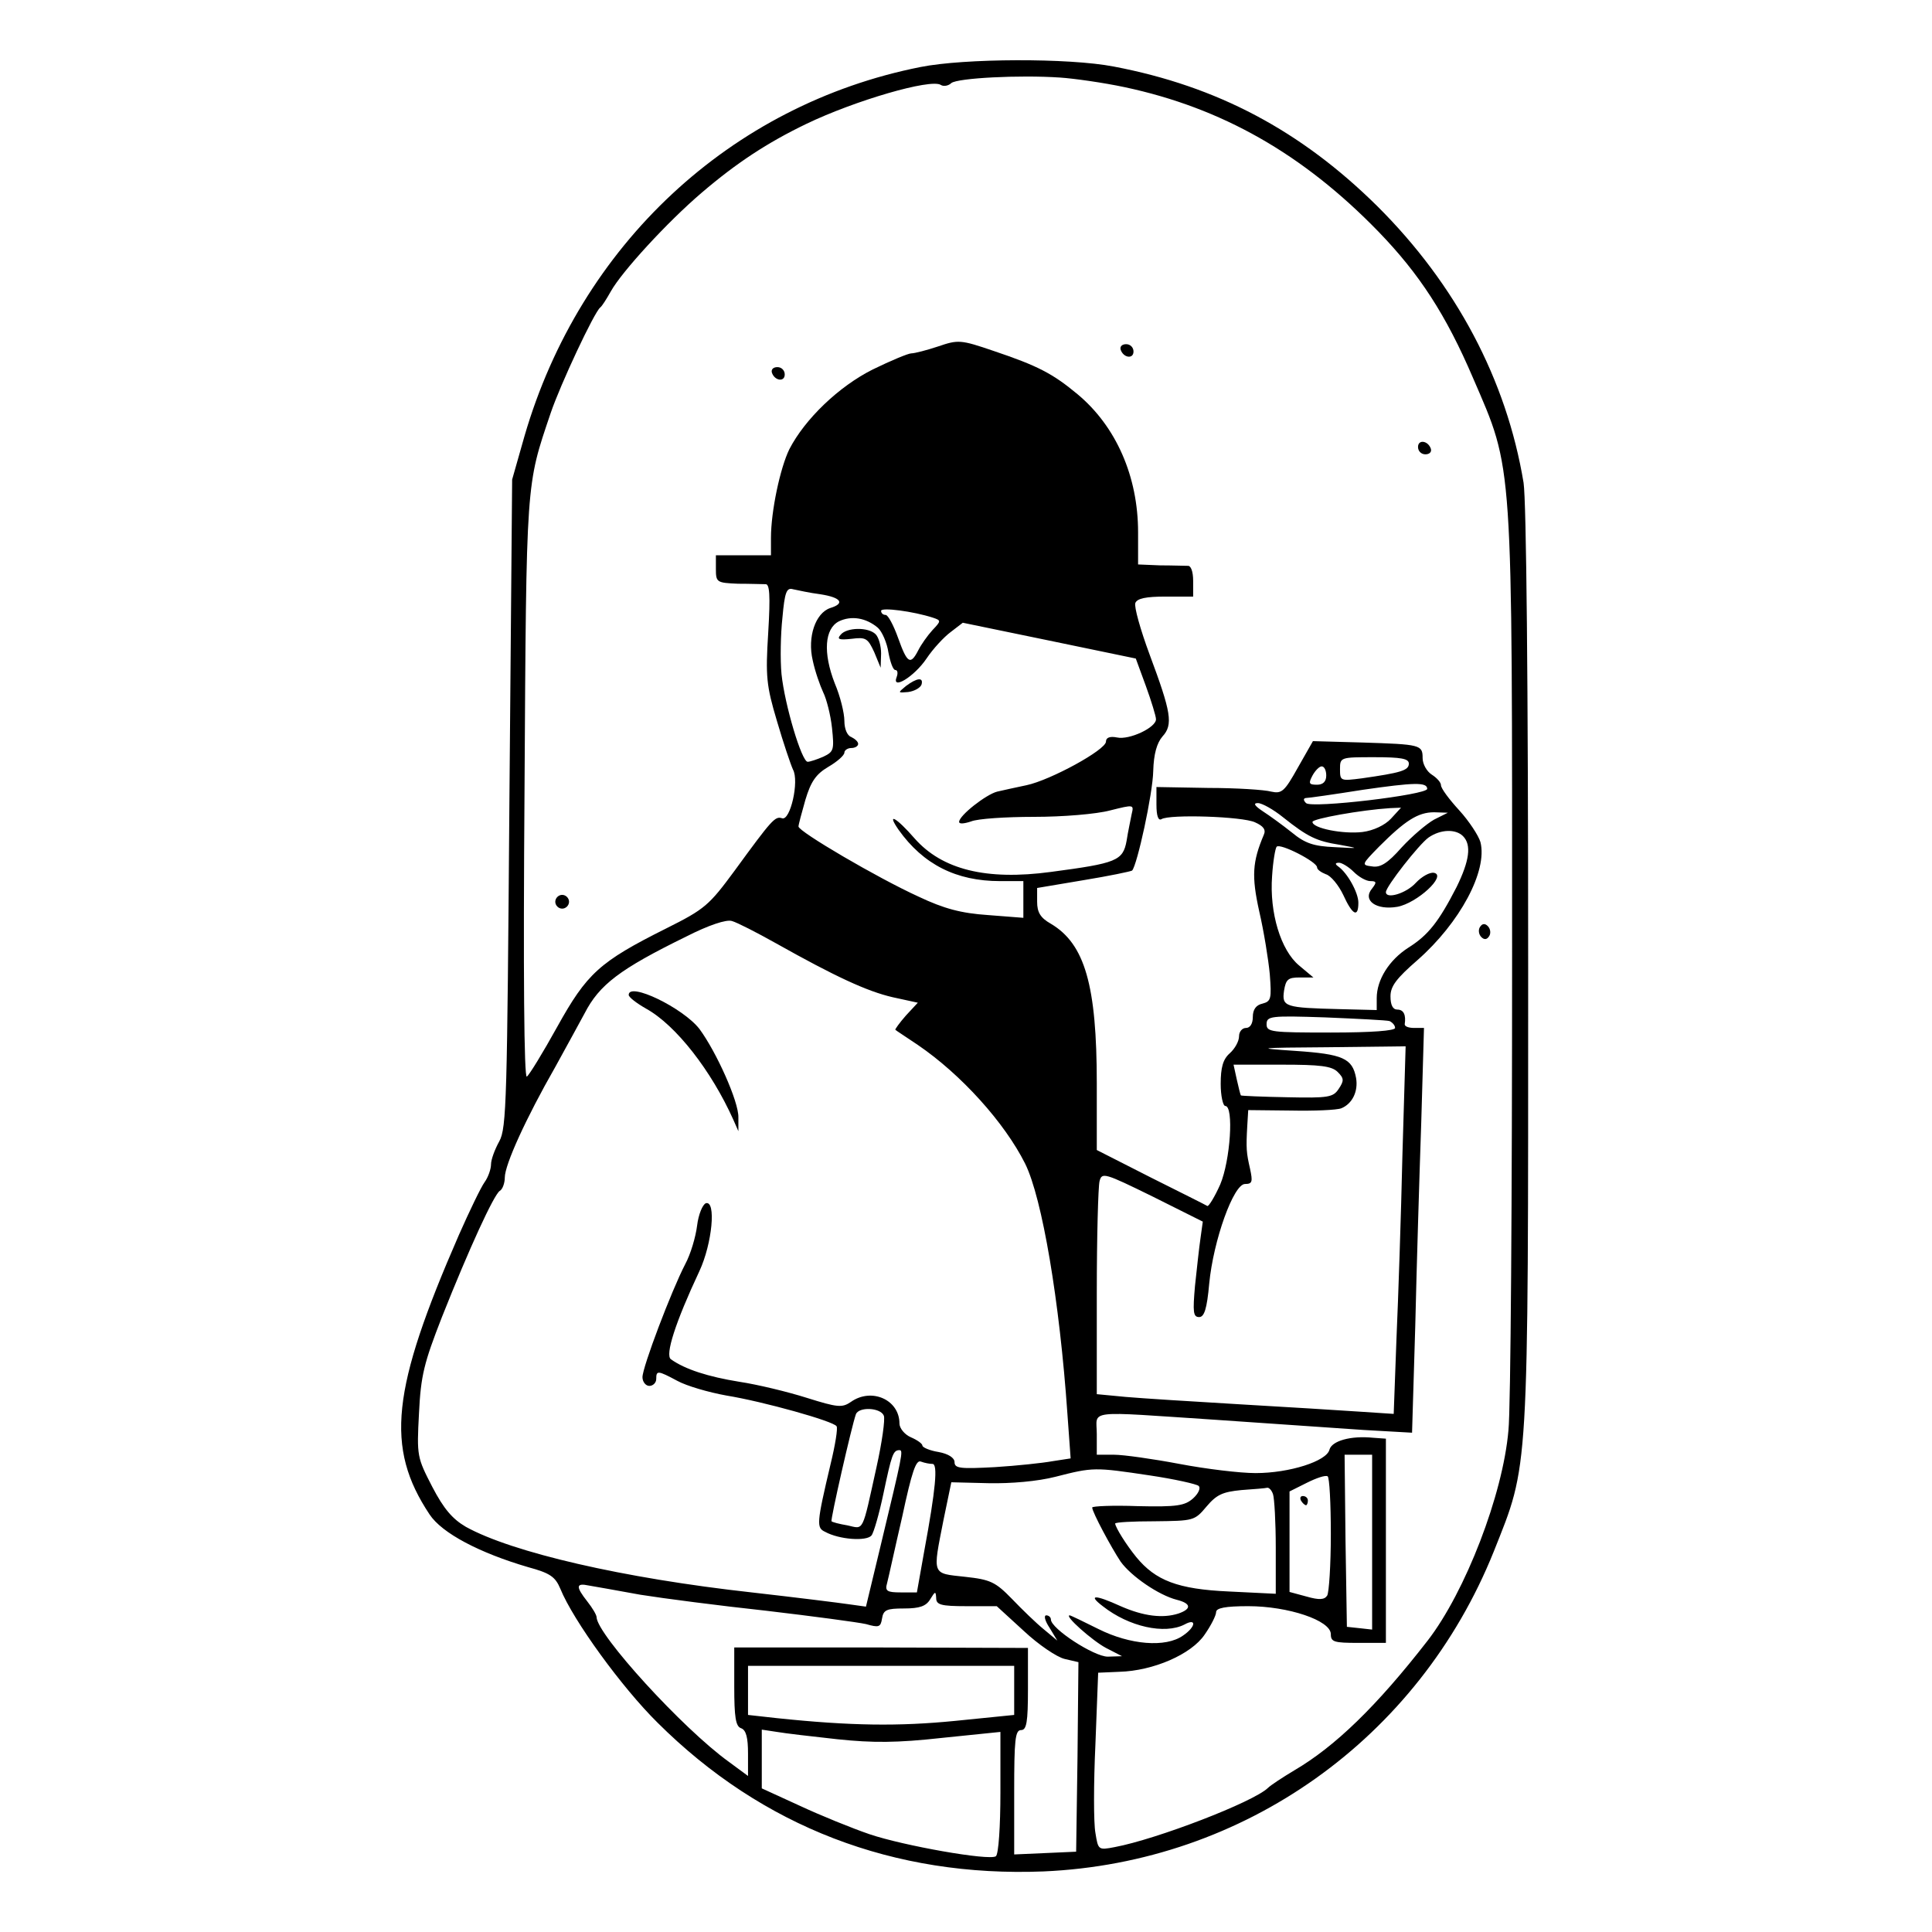 <?xml version="1.0" standalone="no"?>
<!DOCTYPE svg PUBLIC "-//W3C//DTD SVG 20010904//EN"
 "http://www.w3.org/TR/2001/REC-SVG-20010904/DTD/svg10.dtd">
<svg version="1.0" xmlns="http://www.w3.org/2000/svg"
 width="421pt" height="421pt" viewBox="0 0 421 421"
 preserveAspectRatio="xMidYMid meet">
<g transform="translate(0,421) scale(0.1,-0.1)"
fill="#000000" stroke="none">
<path d="M2006 4064 c-414 -82 -742 -388 -863 -804 l-27 -95 -6 -705 c-5 -646
-6 -708 -22 -737 -10 -18 -18 -40 -18 -50 0 -10 -6 -28 -14 -39 -8 -11 -33
-63 -56 -115 -147 -337 -161 -463 -64 -609 27 -41 109 -84 215 -115 48 -13 59
-21 70 -47 28 -69 134 -215 212 -292 228 -227 515 -337 841 -324 437 19 817
289 981 697 77 194 75 153 75 1271 0 629 -4 1018 -10 1058 -37 224 -147 432
-319 603 -166 164 -348 261 -574 304 -98 19 -326 18 -421 -1z m445 -44 c211
-45 388 -145 553 -315 89 -92 147 -181 206 -319 88 -204 85 -164 85 -1256 0
-525 -3 -992 -8 -1037 -12 -140 -94 -352 -176 -458 -111 -143 -202 -231 -291
-283 -25 -15 -51 -32 -57 -38 -32 -31 -243 -112 -334 -129 -36 -7 -36 -6 -42
31 -4 21 -4 108 0 193 l6 156 46 2 c74 2 157 38 186 81 14 20 25 42 25 49 0 9
20 13 70 13 87 0 180 -31 180 -61 0 -17 7 -19 60 -19 l60 0 0 223 0 222 -28 2
c-49 5 -90 -7 -95 -26 -6 -25 -87 -51 -161 -51 -34 0 -108 9 -166 20 -58 11
-122 20 -142 20 l-38 0 0 45 c0 54 -29 50 261 31 118 -8 262 -18 320 -22 l106
-6 7 233 c3 129 9 327 13 442 l6 207 -21 0 c-12 0 -21 3 -21 8 3 20 -2 32 -16
32 -10 0 -15 10 -15 29 0 22 13 39 59 79 92 81 153 194 137 257 -4 14 -25 46
-46 69 -22 24 -40 48 -40 55 0 6 -9 16 -20 23 -11 7 -20 23 -20 36 0 29 -4 30
-132 34 l-107 3 -33 -58 c-29 -52 -35 -57 -58 -52 -14 4 -76 8 -137 8 l-113 2
0 -38 c0 -25 4 -36 11 -32 17 11 177 6 204 -7 18 -8 24 -16 19 -27 -25 -59
-27 -90 -10 -167 10 -43 20 -105 23 -137 4 -53 3 -59 -16 -64 -14 -3 -21 -13
-21 -29 0 -15 -6 -24 -15 -24 -8 0 -15 -8 -15 -18 0 -11 -9 -27 -20 -37 -15
-13 -20 -31 -20 -67 0 -26 5 -48 10 -48 19 0 11 -119 -11 -171 -12 -27 -25
-48 -28 -47 -3 2 -59 30 -123 62 l-118 60 0 145 c0 214 -26 304 -100 348 -23
13 -30 25 -30 48 l0 30 101 17 c55 9 103 19 106 21 11 12 45 167 46 217 1 37
8 61 20 75 24 26 19 53 -28 179 -20 54 -34 104 -31 112 4 10 23 14 66 14 l60
0 0 34 c0 21 -5 34 -12 33 -7 0 -34 1 -60 1 l-48 2 0 70 c0 122 -48 231 -132
301 -54 45 -87 62 -182 94 -73 25 -78 25 -122 10 -24 -8 -51 -15 -58 -15 -7 0
-45 -16 -84 -35 -74 -37 -148 -108 -182 -174 -20 -41 -40 -135 -40 -193 l0
-38 -60 0 -60 0 0 -30 c0 -29 2 -30 48 -32 26 0 53 -1 60 -1 9 1 11 -23 6
-106 -6 -95 -4 -115 19 -192 14 -48 30 -95 35 -106 14 -25 -6 -113 -24 -106
-15 5 -22 -3 -103 -114 -56 -76 -65 -84 -149 -126 -146 -73 -173 -98 -238
-215 -31 -56 -61 -105 -66 -108 -6 -4 -8 223 -5 627 4 678 3 659 57 819 21 62
95 220 108 230 4 3 14 19 23 35 24 43 123 151 198 215 76 65 143 109 228 150
106 51 271 99 293 85 6 -4 17 -2 23 4 14 11 148 18 237 12 30 -2 94 -11 141
-21z m-663 -1105 c45 -7 54 -20 21 -30 -32 -11 -50 -63 -38 -114 5 -24 16 -55
23 -70 7 -14 16 -49 19 -77 5 -48 4 -52 -19 -63 -14 -6 -29 -11 -34 -11 -13 0
-50 124 -57 191 -3 31 -2 87 2 123 5 56 9 66 23 62 10 -2 36 -8 60 -11z m245
-51 c18 -6 18 -7 -1 -27 -11 -12 -25 -32 -31 -44 -17 -33 -24 -29 -44 27 -10
28 -22 50 -27 50 -6 0 -10 4 -10 9 0 8 70 -1 113 -15z m-120 -22 c9 -8 20 -33
23 -54 4 -21 10 -38 15 -38 5 0 6 -7 3 -15 -12 -30 38 0 65 40 14 21 38 47 53
58 l26 20 189 -39 188 -39 22 -60 c12 -33 22 -66 22 -72 1 -18 -58 -46 -85
-40 -15 3 -24 0 -24 -9 0 -18 -121 -84 -173 -95 -23 -5 -52 -11 -64 -14 -24
-6 -83 -52 -83 -66 0 -5 11 -4 26 1 14 6 76 10 137 10 63 0 136 6 166 14 52
13 52 13 47 -8 -2 -11 -8 -38 -11 -58 -8 -44 -22 -49 -165 -68 -141 -19 -237
5 -297 73 -40 46 -62 58 -35 19 54 -76 126 -112 221 -112 l51 0 0 -40 0 -40
-77 6 c-59 4 -96 14 -151 40 -90 41 -262 142 -262 153 0 4 7 30 15 58 12 40
23 56 50 72 19 11 35 25 35 31 0 5 7 10 15 10 8 0 15 4 15 9 0 5 -7 11 -15 15
-9 3 -15 18 -15 35 0 17 -9 54 -21 82 -26 67 -22 119 9 135 27 13 59 8 85 -14z
m1157 -296 c0 -15 -18 -20 -102 -32 -47 -6 -48 -6 -48 20 0 26 1 26 75 26 58
0 75 -3 75 -14z m-180 -26 c0 -13 -7 -20 -20 -20 -18 0 -19 3 -10 20 6 11 15
20 20 20 6 0 10 -9 10 -20z m220 -29 c0 -13 -252 -43 -264 -31 -6 6 -6 10 -1
11 6 0 62 8 125 18 111 16 140 17 140 2z m-314 -62 c54 -43 73 -52 124 -60 43
-8 43 -8 -12 -5 -45 2 -64 8 -93 32 -20 16 -49 37 -63 46 -18 12 -22 18 -11
18 9 0 34 -14 55 -31z m235 -3 c-13 -14 -38 -26 -62 -29 -42 -5 -109 8 -109
22 0 7 106 26 169 30 l24 1 -22 -24z m94 -2 c-16 -9 -48 -36 -71 -61 -30 -34
-46 -44 -64 -41 -24 3 -23 4 15 43 57 57 85 75 120 75 l30 -1 -30 -15z m63
-36 c19 -19 14 -54 -14 -111 -39 -76 -62 -105 -105 -132 -42 -27 -69 -70 -69
-110 l0 -26 -80 2 c-120 3 -127 5 -122 40 4 25 9 29 34 29 l30 0 -31 26 c-40
33 -65 115 -59 195 2 32 7 61 10 64 8 8 88 -33 88 -45 0 -5 9 -11 19 -15 11
-3 28 -24 38 -45 20 -44 33 -51 33 -17 0 22 -24 65 -44 79 -7 5 -7 8 2 8 6 0
21 -9 32 -20 11 -11 27 -20 36 -20 14 0 14 -3 4 -16 -22 -26 9 -48 55 -40 43
8 108 68 80 74 -9 2 -27 -8 -40 -22 -21 -23 -65 -36 -65 -20 0 12 72 104 93
119 26 18 59 19 75 3z m-1498 -233 c130 -73 199 -105 255 -118 l55 -12 -26
-28 c-14 -16 -24 -30 -23 -31 2 -2 24 -16 49 -33 94 -64 189 -169 234 -259 37
-75 75 -299 92 -545 l7 -97 -39 -6 c-22 -4 -78 -10 -126 -13 -75 -4 -88 -3
-88 11 0 9 -13 18 -35 22 -19 3 -35 10 -35 14 0 4 -11 12 -25 18 -14 6 -25 20
-25 30 0 52 -61 79 -106 47 -19 -13 -29 -12 -96 9 -41 13 -107 29 -147 35 -68
11 -118 27 -149 49 -13 9 9 79 62 192 28 60 37 155 14 148 -7 -3 -16 -24 -19
-49 -3 -24 -14 -62 -26 -84 -30 -58 -93 -224 -93 -246 0 -10 7 -19 15 -19 8 0
15 7 15 15 0 19 3 19 46 -4 20 -11 68 -25 107 -32 80 -13 234 -56 240 -67 3
-4 -3 -41 -13 -82 -31 -131 -31 -139 -12 -148 31 -17 90 -21 101 -8 5 6 17 48
26 91 18 85 21 95 35 95 9 0 6 -12 -41 -208 l-32 -133 -36 5 c-20 3 -116 15
-213 26 -280 31 -522 87 -623 143 -29 17 -48 39 -73 87 -33 64 -34 67 -29 160
4 83 11 110 50 210 60 151 113 266 126 275 6 3 11 17 11 29 0 28 46 129 110
241 25 45 53 97 64 117 32 62 76 96 221 167 49 25 88 38 100 34 11 -3 54 -25
95 -48z m1338 -170 c6 -3 12 -9 12 -15 0 -6 -50 -10 -140 -10 -129 0 -140 1
-140 18 0 18 9 19 128 15 70 -3 133 -6 140 -8z m28 -292 c-3 -131 -9 -311 -13
-401 l-6 -163 -76 5 c-42 3 -159 10 -261 16 -102 6 -213 13 -247 16 l-63 6 0
221 c0 122 3 231 6 243 5 20 11 18 115 -33 l110 -55 -5 -36 c-3 -20 -8 -67
-12 -104 -5 -57 -4 -68 9 -68 11 0 17 17 22 73 9 94 53 217 78 217 16 0 17 5
11 33 -8 35 -9 44 -6 95 l2 33 93 -1 c50 -1 100 1 110 5 24 10 37 37 32 66 -8
43 -29 52 -132 59 -90 6 -85 7 71 8 l169 2 -7 -237z m-141 181 c14 -14 14 -19
2 -37 -12 -18 -22 -20 -112 -18 -55 1 -100 3 -101 4 -1 1 -5 17 -9 35 l-7 32
105 0 c84 0 109 -3 122 -16z m-989 -749 c3 -8 -4 -58 -16 -112 -32 -145 -27
-135 -63 -127 -18 3 -33 7 -35 9 -3 2 44 208 53 233 6 17 54 15 61 -3z m1064
-276 l0 -190 -27 3 -28 3 -3 188 -2 187 30 0 30 0 0 -191z m-958 171 c12 0 7
-55 -18 -190 l-16 -90 -35 0 c-30 0 -35 3 -30 20 3 11 17 76 33 145 21 98 30
125 41 120 8 -3 19 -5 25 -5z m473 -25 c54 -8 103 -19 107 -23 5 -5 -1 -17
-12 -27 -18 -16 -35 -19 -121 -17 -54 2 -99 0 -99 -3 0 -10 42 -88 62 -118 23
-32 83 -73 122 -83 32 -8 33 -20 4 -30 -34 -11 -76 -6 -126 16 -57 26 -72 25
-39 0 57 -45 135 -62 178 -40 27 15 25 -5 -3 -24 -38 -27 -116 -20 -184 14
-32 16 -61 30 -63 30 -13 0 49 -55 79 -71 l35 -18 -31 -1 c-30 0 -124 61 -124
81 0 5 -5 9 -10 9 -6 0 -3 -12 7 -27 l17 -28 -30 25 c-16 13 -47 43 -69 66
-36 37 -47 42 -102 48 -73 8 -71 2 -47 124 l17 82 81 -2 c49 -1 107 4 146 14
82 21 85 21 205 3z m395 -128 c0 -67 -4 -128 -8 -134 -6 -9 -17 -10 -45 -2
l-37 10 0 109 0 110 38 19 c20 10 40 17 45 14 4 -2 7 -59 7 -126z m-126 87 c3
-9 6 -61 6 -116 l0 -101 -102 5 c-112 5 -160 24 -202 75 -22 27 -45 64 -46 73
0 3 39 5 86 5 85 1 87 1 113 32 22 26 35 32 76 36 28 2 53 4 56 5 4 1 10 -5
13 -14z m-1379 -219 c50 -8 173 -24 275 -35 102 -12 199 -25 217 -29 28 -8 32
-7 35 12 3 19 10 22 48 22 34 0 48 5 57 20 11 18 12 18 13 3 0 -15 10 -18 66
-18 l66 0 59 -54 c32 -30 72 -57 89 -61 l30 -7 -2 -206 -3 -207 -67 -3 -68 -3
0 136 c0 113 2 135 15 135 12 0 15 17 15 89 l0 90 -320 1 -320 0 0 -85 c0 -67
3 -87 15 -91 11 -4 15 -21 15 -55 l0 -49 -42 31 c-100 72 -287 277 -288 315 0
5 -9 20 -20 34 -26 33 -25 41 3 35 12 -2 63 -11 112 -20z m815 -208 l0 -54
-129 -13 c-122 -12 -226 -11 -388 6 l-63 7 0 53 0 54 290 0 290 0 0 -53z
m-385 -107 c77 -8 129 -8 228 3 l127 13 0 -132 c0 -73 -4 -135 -10 -139 -15
-10 -201 23 -275 48 -38 13 -107 41 -152 62 l-83 38 0 64 0 64 33 -5 c17 -3
77 -10 132 -16z"/>
<path d="M2442 3448 c6 -18 28 -21 28 -4 0 9 -7 16 -16 16 -9 0 -14 -5 -12
-12z"/>
<path d="M1682 3398 c6 -18 28 -21 28 -4 0 9 -7 16 -16 16 -9 0 -14 -5 -12
-12z"/>
<path d="M3090 3236 c0 -9 7 -16 16 -16 9 0 14 5 12 12 -6 18 -28 21 -28 4z"/>
<path d="M1210 2245 c0 -8 7 -15 15 -15 8 0 15 7 15 15 0 8 -7 15 -15 15 -8 0
-15 -7 -15 -15z"/>
<path d="M3225 2190 c-4 -6 -3 -16 3 -22 6 -6 12 -6 17 2 4 6 3 16 -3 22 -6 6
-12 6 -17 -2z"/>
<path d="M1832 2827 c-9 -10 -4 -12 24 -9 31 4 35 1 49 -29 l14 -34 1 31 c0
16 -5 35 -12 42 -16 16 -63 15 -76 -1z"/>
<path d="M1974 2715 c-18 -15 -18 -15 5 -13 14 2 26 9 29 16 5 17 -10 15 -34
-3z"/>
<path d="M1370 2042 c0 -5 17 -18 38 -30 65 -36 142 -135 190 -242 l11 -25 0
30 c1 34 -48 143 -85 193 -36 46 -154 103 -154 74z"/>
<path d="M2835 940 c3 -5 8 -10 11 -10 2 0 4 5 4 10 0 6 -5 10 -11 10 -5 0 -7
-4 -4 -10z"/>
</g>
</svg>
